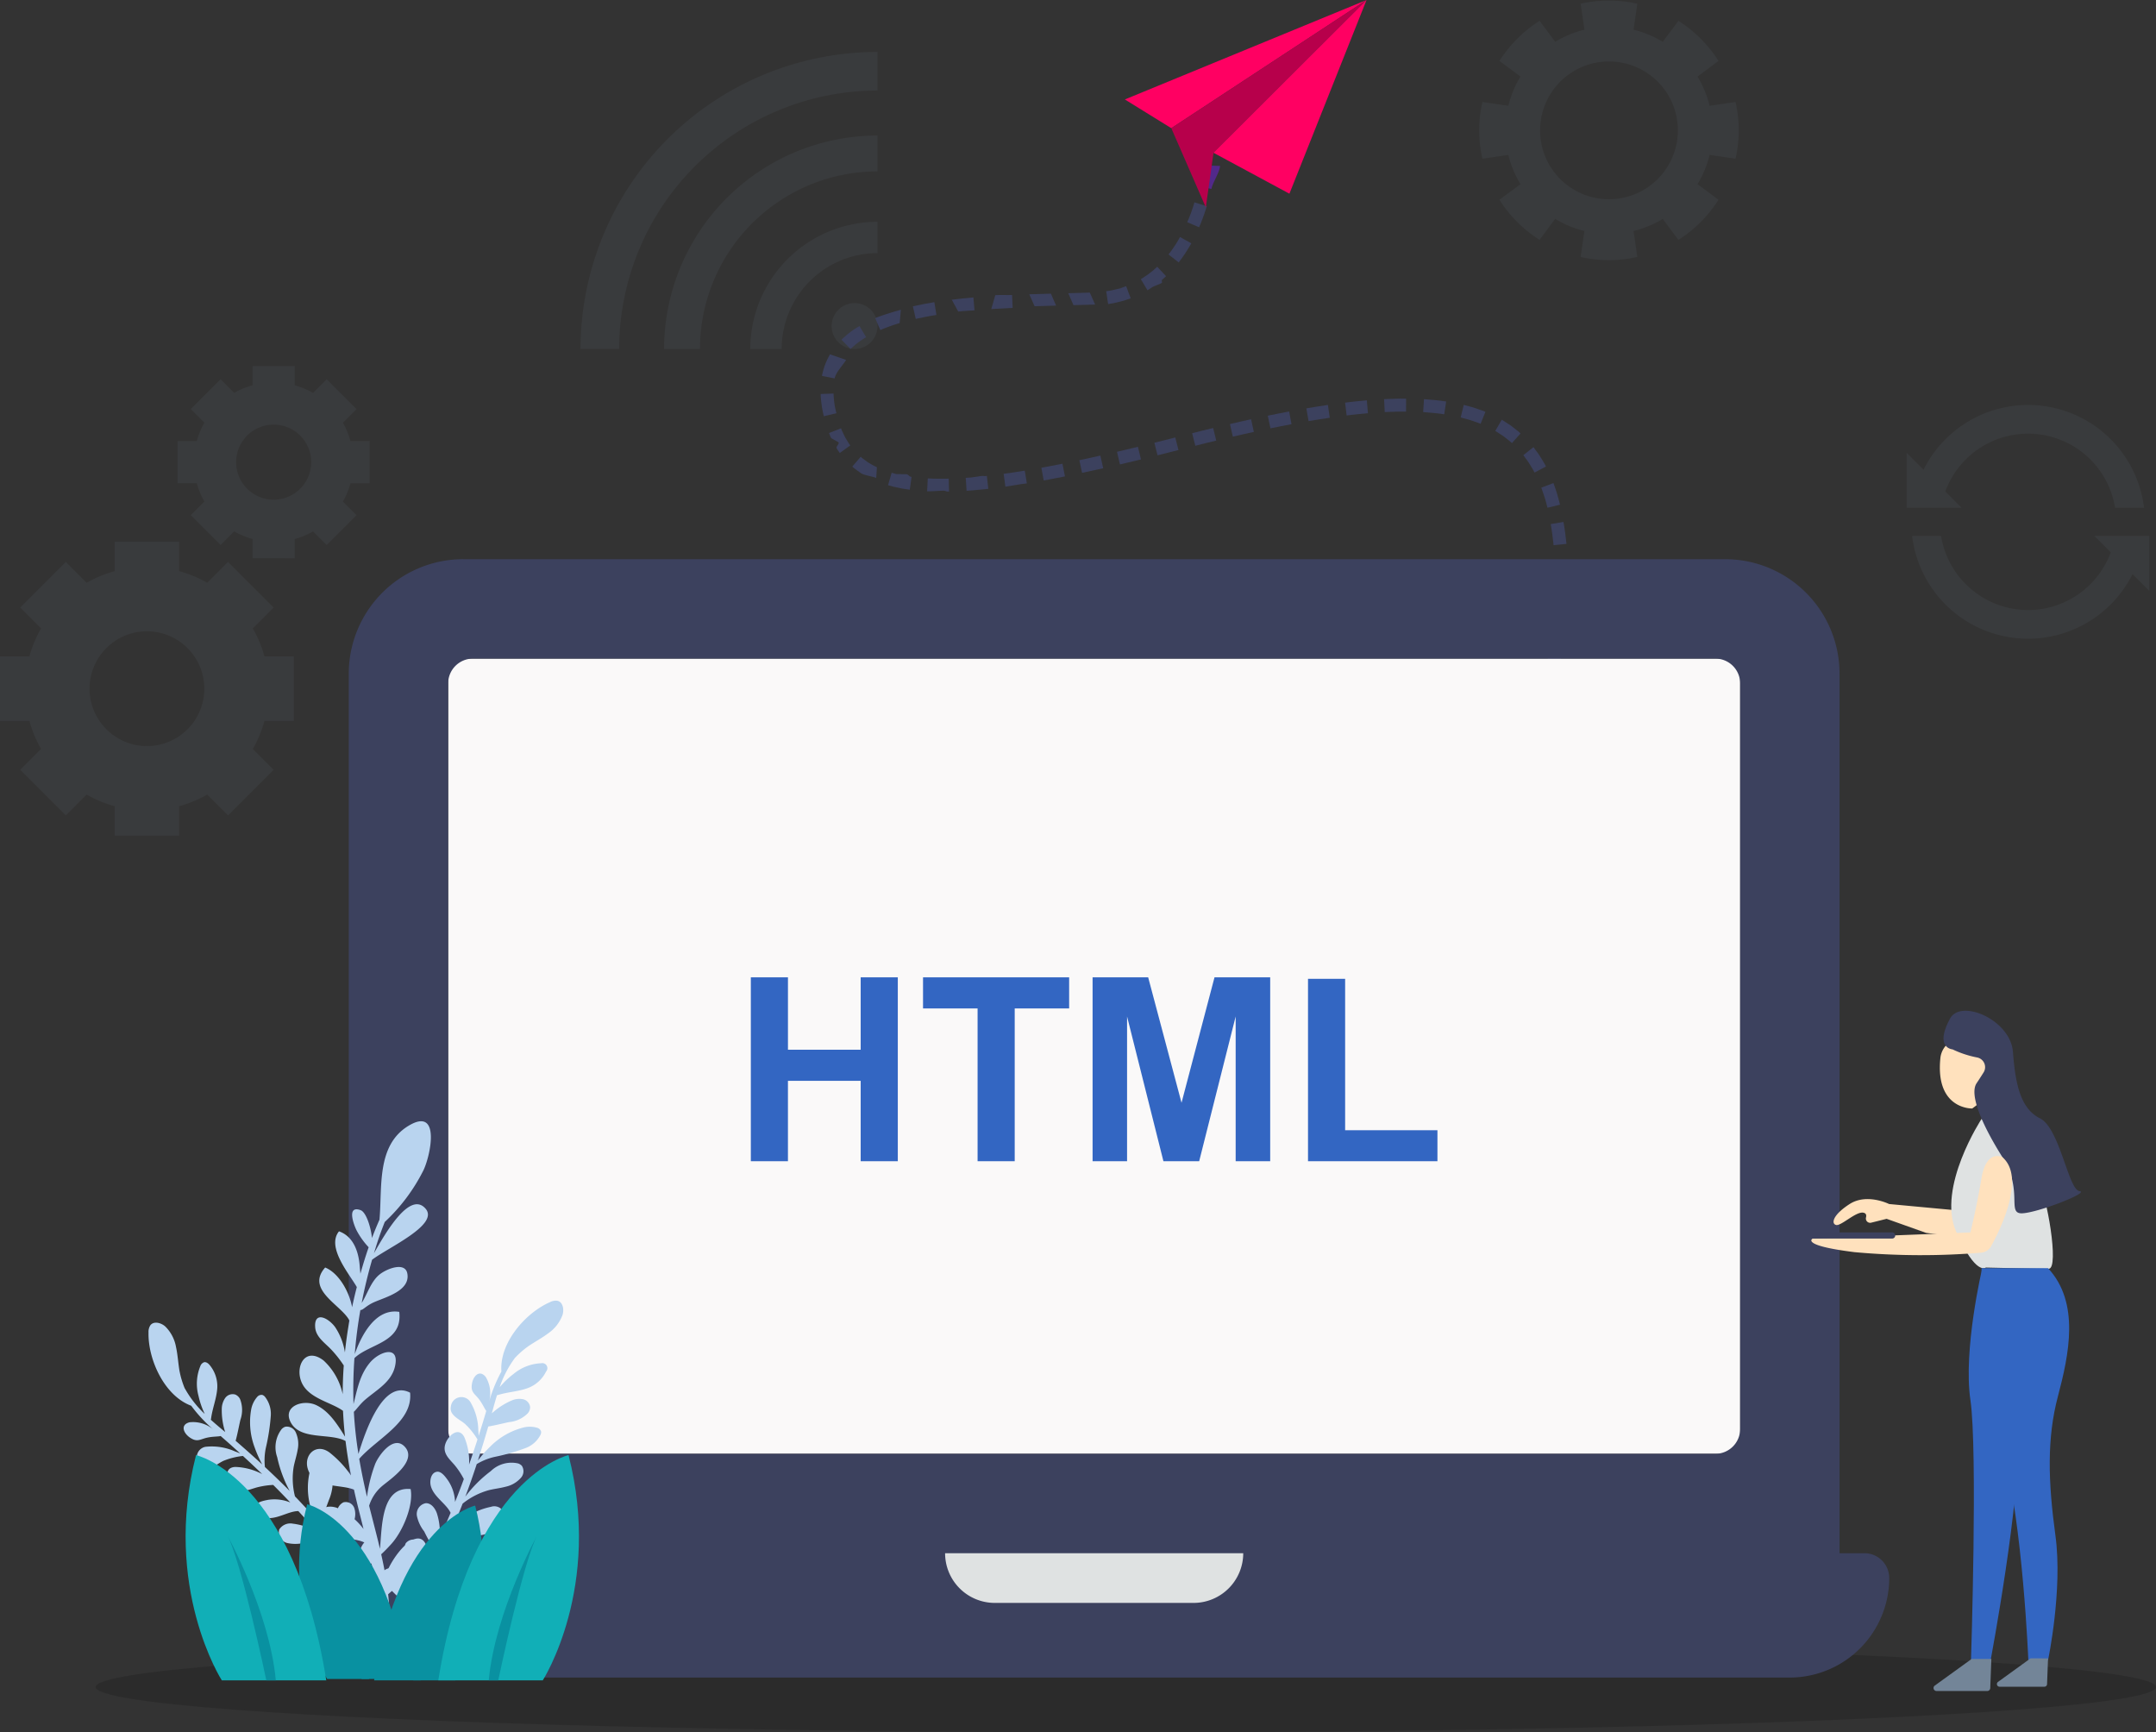 <svg xmlns="http://www.w3.org/2000/svg" xmlns:xlink="http://www.w3.org/1999/xlink" width="256" height="205.661" viewBox="0 0 256 205.661">
  <rect x="0" y="0" width="256" height="205.661" fill="#333333" stroke="none"/>
  <defs>
    <linearGradient id="linear-gradient" x1="-20.692" y1="0.5" x2="-19.692" y2="0.5" gradientUnits="objectBoundingBox">
      <stop offset="0" stop-color="#738598"/>
      <stop offset="1" stop-color="#3c415e"/>
    </linearGradient>
  </defs>
  <g id="Grupo_53375" data-name="Grupo 53375" transform="translate(-133.246 -2604.379)">
    <ellipse id="Elipse_5463" data-name="Elipse 5463" cx="122.322" cy="5.379" rx="122.322" ry="5.379" transform="translate(144.602 2799.282)" opacity="0.15"/>
    <g id="Grupo_53327" data-name="Grupo 53327" transform="translate(202.177 2610.547)" opacity="0.1">
      <g id="Grupo_53325" data-name="Grupo 53325" transform="translate(29.817 29.816)">
        <path id="Trazado_98573" data-name="Trazado 98573" d="M286,2662.765a2.723,2.723,0,1,0,2.721-2.722A2.723,2.723,0,0,0,286,2662.765Z" transform="translate(-286 -2660.043)" fill="#738598"/>
      </g>
      <g id="Grupo_53326" data-name="Grupo 53326" transform="translate(0 0)">
        <path id="Trazado_98574" data-name="Trazado 98574" d="M286.162,2648.826a11.393,11.393,0,0,0-11.38,11.38h-3.726a15.123,15.123,0,0,1,15.106-15.1Z" transform="translate(-250.9 -2624.944)" fill="#738598"/>
        <path id="Trazado_98575" data-name="Trazado 98575" d="M280.565,2633.524a21.107,21.107,0,0,0-21.083,21.082h-4.258a25.369,25.369,0,0,1,25.342-25.34Z" transform="translate(-245.302 -2619.346)" fill="#738598"/>
        <path id="Trazado_98576" data-name="Trazado 98576" d="M275.139,2618.5a30.712,30.712,0,0,0-30.678,30.676h-4.585a35.3,35.3,0,0,1,35.263-35.261Z" transform="translate(-239.876 -2613.92)" fill="#738598"/>
      </g>
    </g>
    <g id="Grupo_53358" data-name="Grupo 53358" transform="translate(223.54 2604.379)">
      <g id="Grupo_53356" data-name="Grupo 53356" transform="translate(0 18.198)">
        <g id="Grupo_53329" data-name="Grupo 53329" transform="translate(82.647 59.69)">
          <g id="Grupo_53328" data-name="Grupo 53328">
            <path id="Trazado_98577" data-name="Trazado 98577" d="M414.561,2742.906l.155-.323.118-.256.216-.481c.14-.316.271-.622.4-.93.257-.613.5-1.219.732-1.826.465-1.214.891-2.427,1.285-3.653a72.427,72.427,0,0,0,1.972-7.477l-15.049-3.1a57.132,57.132,0,0,1-1.548,5.867c-.31.966-.646,1.925-1.006,2.859-.18.467-.364.93-.551,1.378l-.283.655-.137.306-.094.2Z" transform="translate(-400.77 -2724.864)" fill="none"/>
          </g>
          <path id="Trazado_98578" data-name="Trazado 98578" d="M415.924,2731.087l1.484.4c.22-.839.429-1.681.617-2.528l-1.5-.335C416.343,2729.446,416.138,2730.268,415.924,2731.087Z" transform="translate(-406.128 -2726.192)" fill="#3c415e" fill-rule="evenodd"/>
          <path id="Trazado_98579" data-name="Trazado 98579" d="M413.867,2737.857l1.453.5c.284-.82.546-1.647.8-2.477l-1.472-.441C414.4,2736.249,414.145,2737.057,413.867,2737.857Z" transform="translate(-405.4 -2728.603)" fill="#3c415e" fill-rule="evenodd"/>
          <path id="Trazado_98580" data-name="Trazado 98580" d="M411.337,2744.44l1.408.616c.351-.8.674-1.607.985-2.419l-1.436-.547C411.991,2742.882,411.676,2743.668,411.337,2744.44Z" transform="translate(-404.506 -2730.955)" fill="#3c415e" fill-rule="evenodd"/>
        </g>
        <g id="Grupo_53331" data-name="Grupo 53331" transform="translate(86.267 46.95)">
          <g id="Grupo_53330" data-name="Grupo 53330">
            <path id="Trazado_98581" data-name="Trazado 98581" d="M421.418,2720.993a63.236,63.236,0,0,0,1.111-7.776,52.623,52.623,0,0,0,.039-8.061l-15.324,1.125a42.694,42.694,0,0,1-.876,11.615Z" transform="translate(-406.369 -2705.156)" fill="none"/>
          </g>
          <path id="Trazado_98582" data-name="Trazado 98582" d="M418.881,2710.131l1.537.015c.014-.436,0-.873-.007-1.31s-.024-.874-.045-1.31l-1.535.075c.02.421.043.842.043,1.264S418.9,2709.709,418.881,2710.131Z" transform="translate(-410.775 -2705.994)" fill="#3c415e" fill-rule="evenodd"/>
          <path id="Trazado_98583" data-name="Trazado 98583" d="M418.505,2717.192l1.528.158c.045-.433.091-.866.119-1.3s.071-.868.085-1.3l-1.534-.081c-.014.422-.054.844-.083,1.265S418.548,2716.771,418.505,2717.192Z" transform="translate(-410.66 -2708.518)" fill="#3c415e" fill-rule="evenodd"/>
          <path id="Trazado_98584" data-name="Trazado 98584" d="M417.494,2724.147l1.51.283.226-1.283.2-1.289-1.521-.215-.192,1.254Z" transform="translate(-410.302 -2710.985)" fill="#3c415e" fill-rule="evenodd"/>
        </g>
        <g id="Grupo_53333" data-name="Grupo 53333" transform="translate(84.739 29.471)">
          <g id="Grupo_53332" data-name="Grupo 53332">
            <path id="Trazado_98585" data-name="Trazado 98585" d="M421.734,2695.6c-.055-.682-.107-1.363-.2-2.048-.041-.342-.079-.684-.125-1.026l-.161-1.028c-.093-.666-.262-1.422-.409-2.14-.067-.358-.18-.738-.273-1.107s-.19-.74-.308-1.117l-.378-1.137c-.068-.19-.121-.375-.2-.569l-.234-.577-.239-.575c-.082-.192-.155-.381-.256-.576q-.285-.58-.581-1.155c-.05-.1-.1-.191-.15-.287l-.171-.287-.346-.573-.352-.569c-.118-.188-.261-.374-.393-.559-.271-.37-.535-.742-.827-1.1s-.611-.7-.924-1.051l-11.2,10.517a2.879,2.879,0,0,0,.218.244c.071.087.132.193.206.283a1.5,1.5,0,0,1,.107.143c.031.057.063.113.1.169s.067.11.1.164l.054.082c.017.031.03.065.047.1.061.131.126.259.195.387a1.374,1.374,0,0,1,.092.213l.091.222.094.221a2.485,2.485,0,0,1,.084.245q.08.251.168.5c.056.171.1.367.147.548s.108.358.142.568l.123.6c.02.1.046.19.061.31l.052.339.108.677c.031.228.054.458.082.687.063.456.1.923.133,1.387Z" transform="translate(-404.006 -2678.118)" fill="none"/>
          </g>
          <path id="Trazado_98586" data-name="Trazado 98586" d="M414.378,2689.508l1.36-.716-.154-.3-.177-.294-.357-.586a6.226,6.226,0,0,0-.391-.566l-.409-.556-1.2.956.363.5a5.235,5.235,0,0,1,.349.506l.32.526.16.263Z" transform="translate(-407.203 -2681.077)" fill="#3c415e" fill-rule="evenodd"/>
          <path id="Trazado_98587" data-name="Trazado 98587" d="M417.082,2696.023l1.493-.364c-.117-.431-.22-.863-.35-1.291s-.278-.852-.433-1.275l-1.438.543c.142.389.266.786.4,1.18S416.972,2695.621,417.082,2696.023Z" transform="translate(-408.372 -2683.413)" fill="#3c415e" fill-rule="evenodd"/>
          <path id="Trazado_98588" data-name="Trazado 98588" d="M418.424,2702.989l1.529-.152-.154-1.305c-.053-.435-.132-.867-.2-1.3l-1.515.253c.062.417.138.831.189,1.248Z" transform="translate(-408.984 -2685.937)" fill="#3c415e" fill-rule="evenodd"/>
        </g>
        <g id="Grupo_53335" data-name="Grupo 53335" transform="translate(77.468 22.459)">
          <g id="Grupo_53334" data-name="Grupo 53334">
            <path id="Trazado_98589" data-name="Trazado 98589" d="M411.231,2674.283a20.734,20.734,0,0,0-4.342-3.492c-.39-.232-.787-.436-1.183-.647-.2-.1-.4-.215-.6-.3l-.6-.263-.6-.257c-.2-.087-.4-.171-.6-.236q-.592-.211-1.188-.411c-.1-.032-.2-.069-.3-.1l-.291-.081-.584-.159c-.387-.1-.785-.218-1.16-.287l-1.14-.231-.285-.055-.277-.042-.555-.081c-.368-.05-.745-.112-1.106-.148l-1.08-.1-.54-.047c-.178-.012-.351-.018-.527-.027l-1.05-.046-.479,15.357.674.03c.112.005.226.008.336.015l.319.031.639.057c.211.02.4.058.6.083l.3.042.149.02.138.029.551.112a5.09,5.09,0,0,1,.515.128l.25.066.125.031c.041.011.075.027.112.039.147.054.294.105.444.153a1.184,1.184,0,0,1,.2.082l.193.086.2.079c.065.027.112.063.169.092.108.063.229.115.333.176a5.392,5.392,0,0,1,1.021.819Z" transform="translate(-392.758 -2667.271)" fill="none"/>
          </g>
          <path id="Trazado_98590" data-name="Trazado 98590" d="M397.154,2679.48l.229-1.52c-.878-.141-1.758-.214-2.636-.275l-.092,1.534C395.492,2679.279,396.329,2679.348,397.154,2679.48Z" transform="translate(-393.429 -2670.953)" fill="#3c415e" fill-rule="evenodd"/>
          <path id="Trazado_98591" data-name="Trazado 98591" d="M403.9,2680.981l.578-1.423a6.563,6.563,0,0,0-.636-.24l-.641-.221c-.212-.081-.432-.127-.648-.189l-.651-.175-.365,1.493.6.162c.2.057.4.1.6.173l.586.2A5.644,5.644,0,0,1,403.9,2680.981Z" transform="translate(-395.861 -2671.323)" fill="#3c415e" fill-rule="evenodd"/>
          <path id="Trazado_98592" data-name="Trazado 98592" d="M409.868,2684.235l1.027-1.144a5.618,5.618,0,0,0-.529-.446l-.545-.427c-.186-.137-.383-.255-.575-.383s-.383-.257-.583-.369l-.772,1.328c.179.1.345.22.518.329s.347.218.511.339l.482.379A4.561,4.561,0,0,1,409.868,2684.235Z" transform="translate(-398.108 -2672.29)" fill="#3c415e" fill-rule="evenodd"/>
        </g>
        <g id="Grupo_53337" data-name="Grupo 53337" transform="translate(62.626 22.436)">
          <g id="Grupo_53336" data-name="Grupo 53336">
            <path id="Trazado_98593" data-name="Trazado 98593" d="M385.12,2667.259a58.166,58.166,0,0,0-7.93.342c-2.533.268-4.983.646-7.391,1.075l2.72,15.122c2.122-.379,4.225-.7,6.269-.916a43.017,43.017,0,0,1,5.853-.267Z" transform="translate(-369.799 -2667.236)" fill="none"/>
          </g>
          <path id="Trazado_98594" data-name="Trazado 98594" d="M375.975,2680.268l-.222-1.521c-.856.117-1.7.264-2.555.4l.259,1.515C374.3,2680.527,375.134,2680.382,375.975,2680.268Z" transform="translate(-371.001 -2671.305)" fill="#3c415e" fill-rule="evenodd"/>
          <path id="Trazado_98595" data-name="Trazado 98595" d="M383.02,2679.432l-.131-1.531-1.294.123c-.432.037-.86.1-1.29.15l.186,1.525c.421-.048.842-.11,1.264-.147Z" transform="translate(-373.513 -2671.007)" fill="#3c415e" fill-rule="evenodd"/>
          <path id="Trazado_98596" data-name="Trazado 98596" d="M390.08,2679.125l.007-1.536c-.876-.017-1.745.029-2.617.056l.078,1.535C388.393,2679.154,389.237,2679.109,390.08,2679.125Z" transform="translate(-376.047 -2670.895)" fill="#3c415e" fill-rule="evenodd"/>
        </g>
        <g id="Grupo_53339" data-name="Grupo 53339" transform="translate(48.609 23.877)">
          <g id="Grupo_53338" data-name="Grupo 53338">
            <path id="Trazado_98597" data-name="Trazado 98597" d="M362.133,2669.464c-4.81.868-9.441,1.963-14.017,3.126l3.809,14.885c4.344-1.105,8.679-2.123,12.928-2.889Z" transform="translate(-348.116 -2669.464)" fill="none"/>
          </g>
          <path id="Trazado_98598" data-name="Trazado 98598" d="M355.075,2684.476l-.361-1.493-1.25.3-1.247.315.376,1.49,1.24-.313Z" transform="translate(-349.566 -2674.244)" fill="#3c415e" fill-rule="evenodd"/>
          <path id="Trazado_98599" data-name="Trazado 98599" d="M361.995,2682.874l-.328-1.5c-.841.177-1.675.377-2.512.567l.348,1.5C360.332,2683.249,361.161,2683.05,361.995,2682.874Z" transform="translate(-352.018 -2673.675)" fill="#3c415e" fill-rule="evenodd"/>
          <path id="Trazado_98600" data-name="Trazado 98600" d="M368.927,2681.455l-.284-1.51c-.849.15-1.688.334-2.532.5l.312,1.5C367.257,2681.785,368.09,2681.6,368.927,2681.455Z" transform="translate(-354.478 -2673.169)" fill="#3c415e" fill-rule="evenodd"/>
        </g>
        <g id="Grupo_53341" data-name="Grupo 53341" transform="translate(35.522 27.002)">
          <g id="Grupo_53340" data-name="Grupo 53340">
            <path id="Trazado_98601" data-name="Trazado 98601" d="M340.958,2674.3l-3.3.834c-1.093.27-2.188.542-3.277.8s-2.178.509-3.266.76-2.169.482-3.245.7l3.11,15.047c1.18-.239,2.339-.5,3.5-.754s2.315-.527,3.458-.8,2.29-.554,3.43-.837l3.394-.858Z" transform="translate(-327.871 -2674.299)" fill="none"/>
          </g>
          <path id="Trazado_98602" data-name="Trazado 98602" d="M334.332,2689.55l-.338-1.5-2.492.546.32,1.5Z" transform="translate(-329.155 -2679.161)" fill="#3c415e" fill-rule="evenodd"/>
          <path id="Trazado_98603" data-name="Trazado 98603" d="M341.258,2687.927l-.362-1.493-2.485.592.35,1.5Z" transform="translate(-331.597 -2678.589)" fill="#3c415e" fill-rule="evenodd"/>
          <path id="Trazado_98604" data-name="Trazado 98604" d="M348.137,2686.211l-.38-1.49c-.826.208-1.651.423-2.479.625l.371,1.491C346.48,2686.635,347.308,2686.419,348.137,2686.211Z" transform="translate(-334.025 -2677.984)" fill="#3c415e" fill-rule="evenodd"/>
        </g>
        <g id="Grupo_53343" data-name="Grupo 53343" transform="translate(23.061 30.094)">
          <g id="Grupo_53342" data-name="Grupo 53342">
            <path id="Trazado_98605" data-name="Trazado 98605" d="M321.056,2679.081c-2.154.444-4.3.852-6.392,1.168a60.609,60.609,0,0,1-6.068.65l.725,15.347a75.5,75.5,0,0,0,7.656-.808c2.457-.371,4.836-.827,7.189-1.311Z" transform="translate(-308.596 -2679.081)" fill="none"/>
          </g>
          <path id="Trazado_98606" data-name="Trazado 98606" d="M313.308,2693.309l-.169-1.528c-.418.055-.257-.034-.675.008l-1.208.176-.627.042.1,1.533.646-.043.644-.06C312.45,2693.394,312.881,2693.365,313.308,2693.309Z" transform="translate(-309.314 -2683.57)" fill="#3c415e" fill-rule="evenodd"/>
          <path id="Trazado_98607" data-name="Trazado 98607" d="M320.35,2692.325l-.25-1.516-1.253.2-1.254.179.209,1.522,1.857-.3Z" transform="translate(-311.777 -2683.228)" fill="#3c415e" fill-rule="evenodd"/>
          <path id="Trazado_98608" data-name="Trazado 98608" d="M327.324,2691.047l-.3-1.506c-.833.158-1.666.329-2.5.477l.275,1.512C325.642,2691.38,326.482,2691.208,327.324,2691.047Z" transform="translate(-314.227 -2682.78)" fill="#3c415e" fill-rule="evenodd"/>
        </g>
        <g id="Grupo_53345" data-name="Grupo 53345" transform="translate(4.863 30.879)">
          <g id="Grupo_53344" data-name="Grupo 53344">
            <path id="Trazado_98609" data-name="Trazado 98609" d="M298.643,2681.329c-.944.031-1.883.057-2.72.006l-.318-.014-.159-.006-.147-.016-.588-.056a2.5,2.5,0,0,1-.276-.036l-.266-.041-.266-.037c-.084-.015-.156-.035-.235-.052l-.233-.049a1.6,1.6,0,0,1-.22-.05c-.129-.041-.259-.078-.391-.11-.112-.042-.207-.085-.315-.117-.025-.01-.056-.016-.076-.026l-.057-.031c-.038-.02-.077-.038-.116-.056a1.577,1.577,0,0,1-.491-.342l-11.323,10.385c.182.2.367.4.553.591s.4.366.6.546.4.357.608.531.422.321.635.478.429.31.646.461.436.272.656.407a14.263,14.263,0,0,0,1.327.724l.664.312.334.152c.111.048.217.085.326.128.433.164.873.331,1.306.476q.631.189,1.268.365c.216.065.414.1.619.149l.612.131c.2.042.411.088.61.123l.588.091.588.087c.2.029.394.06.579.074l1.13.108.283.025.272.014.544.027c1.462.078,2.827.043,4.181-.007Z" transform="translate(-280.445 -2680.296)" fill="none"/>
          </g>
          <path id="Trazado_98610" data-name="Trazado 98610" d="M292.629,2690.774l.083-1.268a9.775,9.775,0,0,1-1.014-.554c-.162-.1-.309-.222-.465-.332l-.231-.167c-.072-.061-.142-.126-.213-.189l-1,1.163c.085.075.169.152.255.224l.275.2c.184.13.363.271.553.392C291.256,2690.469,292.216,2690.6,292.629,2690.774Z" transform="translate(-283.746 -2683.113)" fill="#3c415e" fill-rule="evenodd"/>
          <path id="Trazado_98611" data-name="Trazado 98611" d="M298.941,2693.212l.207-1.522c-.4-.065-.228-.225-.617-.322l-1.171-.007c-.2-.046-.383-.107-.575-.16l-.429,1.475c.213.059.425.127.64.178l.646.138C298.072,2693.1,298.508,2693.143,298.941,2693.212Z" transform="translate(-286.07 -2684.152)" fill="#3c415e" fill-rule="evenodd"/>
          <path id="Trazado_98612" data-name="Trazado 98612" d="M306.135,2693.8l-.034-1.536c-.418.021-.831,0-1.247.007s-.827-.021-1.24-.039l-.081,1.534c.434.02,1.45-.071,1.883-.077S305.7,2693.818,306.135,2693.8Z" transform="translate(-288.607 -2684.515)" fill="#3c415e" fill-rule="evenodd"/>
        </g>
        <g id="Grupo_53347" data-name="Grupo 53347" transform="translate(0 18.586)">
          <g id="Grupo_53346" data-name="Grupo 53346">
            <path id="Trazado_98613" data-name="Trazado 98613" d="M289.109,2673.573a2.149,2.149,0,0,1-.372-.638c-.033-.105-.078-.193-.117-.306-.033-.128-.07-.255-.112-.38a.515.515,0,0,1-.027-.1l-.023-.114-.05-.228-.027-.113-.014-.057-.006-.045c-.008-.059-.018-.118-.029-.178a3.369,3.369,0,0,1-.042-.528c0-.126.009-.185.008-.165.006,0,0,0,0,0l-12.129-9.436a15.179,15.179,0,0,0-2.893,6.2q-.084.423-.156.849c-.043.28-.074.552-.105.83s-.047.539-.063.8-.028.53-.025.781a18.747,18.747,0,0,0,.206,2.91l.111.674.029.167.033.154.067.308.137.615.07.307c.022.1.048.205.08.313q.182.64.379,1.274c.144.432.32.876.488,1.31l.131.327.156.334.321.666a14.074,14.074,0,0,0,.742,1.326c.137.219.26.438.416.654s.311.43.469.644.317.424.487.63.357.4.539.6Z" transform="translate(-272.922 -2661.28)" fill="none"/>
          </g>
          <path id="Trazado_98614" data-name="Trazado 98614" d="M284.221,2672.011l1.508.3c.133-.732.985-1.554,1.359-2.2l-1.908-.657A7.942,7.942,0,0,0,284.221,2672.011Z" transform="translate(-276.917 -2664.171)" fill="#3c415e" fill-rule="evenodd"/>
          <path id="Trazado_98615" data-name="Trazado 98615" d="M284.356,2679.341l1.5-.353a9.8,9.8,0,0,1-.343-2.338l-1.535.054A13.111,13.111,0,0,0,284.356,2679.341Z" transform="translate(-276.83 -2666.714)" fill="#3c415e" fill-rule="evenodd"/>
          <path id="Trazado_98616" data-name="Trazado 98616" d="M286.8,2685.965l1.246-.9-.171-.229-.147-.247c-.1-.166-.2-.327-.3-.495l-.252-.524c-.041-.088-.088-.172-.124-.263l-.1-.275-1.429.566.12.313c.042.1.1.2.143.3l.873.488c.111.2-.35.506-.235.7l.175.29Z" transform="translate(-277.378 -2668.971)" fill="#3c415e" fill-rule="evenodd"/>
        </g>
        <g id="Grupo_53349" data-name="Grupo 53349" transform="translate(3.244 10.452)">
          <g id="Grupo_53348" data-name="Grupo 53348">
            <path id="Trazado_98617" data-name="Trazado 98617" d="M290.07,2666.268h0c-.006,0,.014-.008.016-.016s.024-.022.039-.038l.023-.026c.012-.008.025-.018.037-.028a3.1,3.1,0,0,1,.431-.306,7.794,7.794,0,0,1,.723-.381c.29-.129.61-.261.963-.388a20.679,20.679,0,0,1,2.413-.676c.881-.2,1.826-.362,2.806-.5l-2.156-15.213c-1.3.184-2.623.41-3.988.715a35.768,35.768,0,0,0-4.227,1.2c-.73.261-1.478.561-2.235.906a22.84,22.84,0,0,0-2.324,1.237,18.452,18.452,0,0,0-2.367,1.71l-.292.25-.291.27c-.193.182-.383.358-.577.565s-.383.4-.57.617-.374.438-.551.664Z" transform="translate(-277.941 -2648.697)" fill="none"/>
          </g>
          <path id="Trazado_98618" data-name="Trazado 98618" d="M300.923,2660.36l.339,1.5c1.387-.314,2.213-.433,2.456-.472l-.246-1.517C302.62,2660.007,301.769,2660.169,300.923,2660.36Z" transform="translate(-286.066 -2652.647)" fill="#3c415e" fill-rule="evenodd"/>
          <path id="Trazado_98619" data-name="Trazado 98619" d="M294,2662.253l.607,1.412a20.746,20.746,0,0,1,2.3-.824l.142-1.591C296.218,2661.5,294.811,2661.906,294,2662.253Z" transform="translate(-283.619 -2653.135)" fill="#3c415e" fill-rule="evenodd"/>
          <path id="Trazado_98620" data-name="Trazado 98620" d="M287.809,2665.884l1.079,1.094a9.946,9.946,0,0,1,1.846-1.4l-.786-1.32A10.129,10.129,0,0,0,287.809,2665.884Z" transform="translate(-281.43 -2654.198)" fill="#3c415e" fill-rule="evenodd"/>
        </g>
        <g id="Grupo_53351" data-name="Grupo 53351" transform="translate(20.668 9.502)">
          <g id="Grupo_53350" data-name="Grupo 53350">
            <path id="Trazado_98621" data-name="Trazado 98621" d="M307.05,2663.391c1.961-.278,4.055-.451,6.212-.568s4.381-.178,6.675-.235l-.385-15.36c-2.307.058-4.686.12-7.123.253s-4.936.33-7.534.7Z" transform="translate(-304.894 -2647.228)" fill="none"/>
          </g>
          <path id="Trazado_98622" data-name="Trazado 98622" d="M322.3,2658.383l.632,1.418,2.554-.075-.62-1.418Z" transform="translate(-311.047 -2651.145)" fill="#3c415e" fill-rule="evenodd"/>
          <path id="Trazado_98623" data-name="Trazado 98623" d="M315.8,2658.57l-.48,1.651q1.266-.083,2.539-.139l-.069-1.535C316.937,2658.585,316.66,2658.514,315.8,2658.57Z" transform="translate(-308.581 -2651.23)" fill="#3c415e" fill-rule="evenodd"/>
          <path id="Trazado_98624" data-name="Trazado 98624" d="M308.063,2659.27l.769,1.407c.834-.1,1.092-.072,1.933-.144l-.133-1.531Q309.346,2659.112,308.063,2659.27Z" transform="translate(-306.014 -2651.391)" fill="#3c415e" fill-rule="evenodd"/>
        </g>
        <g id="Grupo_53353" data-name="Grupo 53353" transform="translate(35.325 7.962)">
          <g id="Grupo_53352" data-name="Grupo 53352">
            <path id="Trazado_98625" data-name="Trazado 98625" d="M327.952,2661.746l3.514-.1.453-.015.229-.009.332-.022q.665-.046,1.328-.106c.447-.054.9-.133,1.354-.207s.908-.186,1.363-.3a19.32,19.32,0,0,0,5.283-2.209,19.88,19.88,0,0,0,4.312-3.581l-11.35-10.356a4.508,4.508,0,0,1-.973.826,3.934,3.934,0,0,1-1.065.432,6.053,6.053,0,0,1-.672.129c-.131,0-.262.014-.392.027l-.1.011-.2.007-.41.015-3.388.093Z" transform="translate(-327.567 -2644.845)" fill="none"/>
          </g>
          <path id="Trazado_98626" data-name="Trazado 98626" d="M342.793,2654.837l.786,1.32c.2-.113.39-.252.584-.377s.969-.372,1.147-.52l-.034-.312c.174-.151.342-.309.513-.464l-1.05-1.121c-.152.137-.3.277-.454.412l-.481.377a5.356,5.356,0,0,1-.5.354C343.134,2654.615,342.971,2654.738,342.793,2654.837Z" transform="translate(-332.95 -2647.856)" fill="#3c415e" fill-rule="evenodd"/>
          <path id="Trazado_98627" data-name="Trazado 98627" d="M336.431,2657.534l.227,1.52.681-.11c.226-.043.449-.108.674-.162l.336-.085.167-.043.165-.056.657-.226-.539-1.439-.577.2-.144.05.432-.08-.877.192c-.2.046-.394.105-.6.143Z" transform="translate(-330.701 -2649.119)" fill="#3c415e" fill-rule="evenodd"/>
          <path id="Trazado_98628" data-name="Trazado 98628" d="M329.462,2658.187l.619,1.418,2.571-.074-.633-1.418Z" transform="translate(-328.237 -2649.536)" fill="#3c415e" fill-rule="evenodd"/>
        </g>
        <g id="Grupo_53355" data-name="Grupo 53355" transform="translate(42.527)">
          <g id="Grupo_53354" data-name="Grupo 53354">
            <path id="Trazado_98629" data-name="Trazado 98629" d="M350.057,2650.848a23.155,23.155,0,0,0,3.014-4.185,28.423,28.423,0,0,0,1.973-4.3,33.264,33.264,0,0,0,1.238-4.291c.16-.716.293-1.434.407-2.167.029-.182.057-.366.081-.554s.051-.372.073-.565.045-.389.065-.588l.029-.318.015-.18.017-.25-15.34-.869,0-.048v.013l0,.035-.01.111-.03.269c-.01.093-.023.191-.037.291s-.028.2-.045.3c-.063.4-.139.818-.231,1.225a17.953,17.953,0,0,1-.671,2.338,10.3,10.3,0,0,1-1.9,3.379Z" transform="translate(-338.707 -2632.53)" fill="none"/>
          </g>
          <path id="Trazado_98630" data-name="Trazado 98630" d="M353.423,2637.211l1.5.337c.194-.863.929-1.851,1.043-2.733l-2.1-.076C353.753,2635.568,353.607,2636.394,353.423,2637.211Z" transform="translate(-343.91 -2633.311)" fill="#52298a" fill-rule="evenodd"/>
          <path id="Trazado_98631" data-name="Trazado 98631" d="M351.311,2643.894l1.412.605a23.714,23.714,0,0,0,.913-2.508l-1.469-.449A17.316,17.316,0,0,1,351.311,2643.894Z" transform="translate(-343.163 -2635.716)" fill="#3c415e" fill-rule="evenodd"/>
          <path id="Trazado_98632" data-name="Trazado 98632" d="M347.874,2649.975l1.209.948a18.558,18.558,0,0,0,1.5-2.269l-1.343-.746A14.128,14.128,0,0,1,347.874,2649.975Z" transform="translate(-341.948 -2637.967)" fill="#3c415e" fill-rule="evenodd"/>
        </g>
      </g>
      <g id="Grupo_53357" data-name="Grupo 53357" transform="translate(43.269)">
        <path id="Trazado_98633" data-name="Trazado 98633" d="M339.855,2616.185l5.515,3.411,23.182-15.217Z" transform="translate(-339.855 -2604.379)" fill="#ff0062"/>
        <path id="Trazado_98634" data-name="Trazado 98634" d="M352.485,2628.994l-4.1-9.4,23.182-15.217L353.4,2622.517Z" transform="translate(-342.871 -2604.379)" fill="#b7004b"/>
        <path id="Trazado_98635" data-name="Trazado 98635" d="M365.152,2627.375l-9.014-4.859,18.171-18.137Z" transform="translate(-345.612 -2604.379)" fill="#ff0062"/>
      </g>
    </g>
    <g id="Grupo_53359" data-name="Grupo 53359" transform="translate(168.758 2670.765)">
      <rect id="Rectángulo_5042" data-name="Rectángulo 5042" width="153.41" height="94.406" transform="translate(17.701 11.801)" fill="#faf9f9"/>
      <path id="Trazado_98636" data-name="Trazado 98636" d="M197.306,2720.631v107.4a2.949,2.949,0,0,0,2.95,2.951H371.367a2.949,2.949,0,0,0,2.95-2.951v-107.4a13.59,13.59,0,0,0-13.59-13.559H210.9A13.593,13.593,0,0,0,197.306,2720.631Zm162.261,92.648H212.057a2.95,2.95,0,0,1-2.95-2.95v-88.506a2.95,2.95,0,0,1,2.95-2.95h147.51a2.95,2.95,0,0,1,2.95,2.95v88.506A2.95,2.95,0,0,1,359.567,2813.279Z" transform="translate(-191.406 -2707.072)" fill="url(#linear-gradient)"/>
      <path id="Trazado_98637" data-name="Trazado 98637" d="M191.129,2889.619H374.041a2.948,2.948,0,0,1,2.95,2.95h0a11.824,11.824,0,0,1-11.812,11.812H199.992a11.824,11.824,0,0,1-11.813-11.812h0A2.948,2.948,0,0,1,191.129,2889.619Z" transform="translate(-188.179 -2771.612)" fill="#3c415e"/>
      <path id="Trazado_98638" data-name="Trazado 98638" d="M336.336,2895.52h-23.6a5.9,5.9,0,0,1-5.9-5.9h35.4A5.9,5.9,0,0,1,336.336,2895.52Z" transform="translate(-230.129 -2771.612)" fill="#dfe2e2"/>
    </g>
    <g id="Grupo_53360" data-name="Grupo 53360" transform="translate(222.399 2720.406)">
      <path id="Trazado_98639" data-name="Trazado 98639" d="M271.157,2805.694v-21.83h4.408v8.592H284.2v-8.592h4.408v21.83H284.2v-9.545h-8.637v9.545Z" transform="translate(-271.157 -2783.864)" fill="#3366c2"/>
      <path id="Trazado_98640" data-name="Trazado 98640" d="M309.263,2805.694v-18.137h-6.477v-3.693h17.348v3.693h-6.463v18.137Z" transform="translate(-282.339 -2783.864)" fill="#3366c2"/>
      <path id="Trazado_98641" data-name="Trazado 98641" d="M333.929,2805.694v-21.83h6.6l3.961,14.892,3.916-14.892h6.612v21.83h-4.1V2788.51l-4.333,17.184h-4.244l-4.318-17.184v17.184Z" transform="translate(-293.35 -2783.864)" fill="#3366c2"/>
      <path id="Trazado_98642" data-name="Trazado 98642" d="M373.5,2805.792V2784.14h4.408v17.973h10.96v3.678Z" transform="translate(-307.342 -2783.961)" fill="#3366c2"/>
    </g>
    <g id="Grupo_53361" data-name="Grupo 53361" transform="translate(341.626 2724.375)">
      <path id="Trazado_98643" data-name="Trazado 98643" d="M487.6,2826.2l-10.976-1.025s-2.634-1.317-4.683,0-2.2,2.341-1.61,2.488,2.341-1.61,3.219-1.463c.345.057.4.3.332.564a.509.509,0,0,0,.612.627l1.837-.459,4.684,1.669,5.268.672Z" transform="translate(-460.695 -2802.232)" fill="#ffe1bd"/>
      <path id="Trazado_98644" data-name="Trazado 98644" d="M495.255,2809.841s-5.358,8.147-3.017,13.416,3.512,4.243,3.512,4.243,6.146.147,7.464.147-.293-9.074-1.171-10.1S495.255,2809.841,495.255,2809.841Z" transform="translate(-468.338 -2797.016)" fill="#dfe2e2"/>
      <path id="Trazado_98645" data-name="Trazado 98645" d="M493.4,2803.4s-4.391.133-3.784-5.944a2.627,2.627,0,0,1,1.4-2.1,2.684,2.684,0,0,1,2.38-.009c2.341,1.025,3.658,2.2,3.512,3.952S493.4,2803.4,493.4,2803.4Z" transform="translate(-467.602 -2791.798)" fill="#ffe1bd"/>
      <path id="Trazado_98646" data-name="Trazado 98646" d="M491.3,2794.584s-2.2-.146-.293-3.659c1.285-2.373,7.171.147,7.463,3.952s.879,6.732,3.22,7.9,3.366,8.488,4.683,8.635-5.122,2.635-6.878,2.635.22-2.708-2.268-6.66-3.951-7.463-3.073-8.78c.287-.43.573-.876.829-1.281a1.173,1.173,0,0,0-.745-1.776A12.049,12.049,0,0,1,491.3,2794.584Z" transform="translate(-467.838 -2790.001)" fill="#3c415e"/>
      <path id="Trazado_98647" data-name="Trazado 98647" d="M495.128,2883.776h2.342s3.658-19.464,3.219-26.927,1.2-19.409,1.2-19.409l-5.443-.055s-2.268,9.586-1.39,15.586S495.128,2883.776,495.128,2883.776Z" transform="translate(-469.472 -2806.754)" fill="#3366c2"/>
      <path id="Trazado_98648" data-name="Trazado 98648" d="M502.764,2883.81h2.342s1.756-8.342.878-14.781-1.025-11.561.292-16.537,2.634-11.122-1.171-15.22h-7.9s.219,13.1,2.561,21.732S502.764,2883.81,502.764,2883.81Z" transform="translate(-470.303 -2806.714)" fill="#3366c2"/>
      <path id="Trazado_98649" data-name="Trazado 98649" d="M492.918,2909.035l-4.376,3.161a.356.356,0,0,0,.209.645h6.02a.357.357,0,0,0,.356-.342l.133-3.463Z" transform="translate(-467.188 -2832.085)" fill="#738598"/>
      <path id="Trazado_98650" data-name="Trazado 98650" d="M504.034,2908.923l-3.871,2.8a.315.315,0,0,0,.184.57h5.325a.315.315,0,0,0,.315-.3l.118-3.063Z" transform="translate(-471.303 -2832.046)" fill="#738598"/>
      <path id="Trazado_98651" data-name="Trazado 98651" d="M488.639,2816.821s-1.9-1.024-2.487,2.489-1.317,6.439-1.317,6.439l-18.732.732s-1.537.8,4.976,1.61a86.925,86.925,0,0,0,15,.065,1.524,1.524,0,0,0,1.224-.788C488.444,2825.277,491.4,2819.225,488.639,2816.821Z" transform="translate(-459.251 -2799.434)" fill="#ffe1bd"/>
      <path id="Trazado_98652" data-name="Trazado 98652" d="M472.247,2826h0a.365.365,0,0,0-.366-.365H461.564l-5.246-9.074a.389.389,0,0,0-.482-.167h0a.389.389,0,0,0-.192.557l5.481,9.416h10.756A.366.366,0,0,0,472.247,2826Z" transform="translate(-455.591 -2799.324)" fill="#3c415e"/>
    </g>
    <g id="Grupo_53363" data-name="Grupo 53363" transform="translate(150.88 2737.495)">
      <g id="Grupo_53362" data-name="Grupo 53362" transform="translate(0 0)">
        <path id="Trazado_98653" data-name="Trazado 98653" d="M213.854,2855.215a6.738,6.738,0,0,1,.974,3.422c.016.118.027.381.041.65q.282-.886.554-1.778c.12-.394.235-.791.352-1.187-.195-.231-.427-.823-.867-1.393-.519-.674-.988-.809-.838-1.8.141-.936.885-1.747,1.63-.853a3.726,3.726,0,0,1,.424,2.894,17.5,17.5,0,0,1,1.449-3.523c-.257-3.4,2.86-6.977,5.779-8.24a1.427,1.427,0,0,1,.886-.156c.644.158.791,1.035.595,1.668a4.536,4.536,0,0,1-1.674,2.169c-.738.563-1.566,1-2.334,1.517a10.459,10.459,0,0,0-1.7,1.486.184.184,0,0,1-.019.04,12.646,12.646,0,0,0-1.742,3.383,10.018,10.018,0,0,1,1.655-1.582,5.458,5.458,0,0,1,3.274-1.267.6.6,0,0,1,.579.99,3.936,3.936,0,0,1-2.119,1.94c-1.174.447-2.482.471-3.674.869a.334.334,0,0,1-.019-.042c-.227.725-.428,1.461-.624,2.192a8.4,8.4,0,0,1,2.353-1.527,2.314,2.314,0,0,1,1.325-.157,1.089,1.089,0,0,1,.867.919,1.136,1.136,0,0,1-.253.731,3.547,3.547,0,0,1-2.228,1.067c-.824.174-1.657.389-2.489.528-.025.088-.05.175-.075.262q-.553,1.9-1.157,3.778a14.431,14.431,0,0,1,1.47-1.662,8.536,8.536,0,0,1,3.808-2.224,3.114,3.114,0,0,1,1.739-.009.669.669,0,0,1,.491.461.7.7,0,0,1-.07.375,3.284,3.284,0,0,1-1.772,1.577,24.446,24.446,0,0,1-3.665,1.047,7.144,7.144,0,0,0-2.137.856q-.636,1.945-1.354,3.859a15.1,15.1,0,0,1,3.023-3.024,3.522,3.522,0,0,1,3.248-.911,1.1,1.1,0,0,1,.432.27,1.169,1.169,0,0,1-.136,1.47,3.336,3.336,0,0,1-1.754,1.017c-.663.179-1.351.25-2.018.414a8.593,8.593,0,0,0-3.116,1.6q-.575,1.477-1.206,2.932a12.029,12.029,0,0,1,1.331-1.119,8.275,8.275,0,0,1,3.239-1.434,1.235,1.235,0,0,1,1.142.183,1.08,1.08,0,0,1,.167.993,2.863,2.863,0,0,1-1.68,1.976,5.636,5.636,0,0,1-1.71.312l-1.8.139a3.849,3.849,0,0,0-1.3.322q-.732,1.592-1.547,3.144a10.156,10.156,0,0,1,1.08-.98,5.5,5.5,0,0,1,2.987-1.233,1.387,1.387,0,0,1,1.059.283,1.079,1.079,0,0,1-.055,1.443,2.284,2.284,0,0,1-1.433.627,5.494,5.494,0,0,1-1.484-.01,4.323,4.323,0,0,0-1.054-.1,3.13,3.13,0,0,0-1.21.484l-.237.136c-.432.8-.879,1.615-1.35,2.412a5.55,5.55,0,0,1,2.813-.837c.579-.01,1.278.171,1.439.727a.881.881,0,0,1-.025.54,1.565,1.565,0,0,1-1.65.828c-.659-.056-1.28-.336-1.934-.441a9.421,9.421,0,0,0-1.2.1,26.57,26.57,0,0,1-2.581,3.519.323.323,0,0,1-.507-.4c.579-.947,1.171-1.88,1.759-2.816a28.141,28.141,0,0,1-2.146-2.107,1.31,1.31,0,0,1-.427-1.427,1.089,1.089,0,0,1,1.328-.456,2.121,2.121,0,0,1,1.083,1.042,7.364,7.364,0,0,1,.577,2.281c.6-.963,1.186-1.933,1.743-2.924a4.172,4.172,0,0,0-.52-.85c-.354-.4-.818-.689-1.164-1.1a1.34,1.34,0,0,1-.29-1.471,1.167,1.167,0,0,1,1.675-.183,2.567,2.567,0,0,1,.813,1.678c.03.2.081.481.107.778.043-.082.089-.163.131-.246q.347-.675.677-1.357a15.218,15.218,0,0,1-1.2-2.083,4.491,4.491,0,0,1-.871-1.859,1.306,1.306,0,0,1,1.069-1.5c.626-.012,1.086.594,1.3,1.184a7.54,7.54,0,0,1,.333,2.92q.677-1.464,1.3-2.954c-.5-1.1-2.1-1.951-2.372-3.294-.111-.541.03-1.465.735-1.585.554-.094,1.051.65,1.331,1.029a4.973,4.973,0,0,1,.837,2.552q.236-.59.466-1.183.295-.763.576-1.531a9.449,9.449,0,0,0-1.094-1.658c-.625-.731-1.456-1.39-1.108-2.493.318-1.009,1.569-2.137,2.251-.842a7.357,7.357,0,0,1,.571,3.27q.519-1.484,1-2.979a8.565,8.565,0,0,0-1.5-1.863c-.675-.565-1.872-1.014-1.663-2.042A1.262,1.262,0,0,1,213.854,2855.215Z" transform="translate(-175.67 -2821.939)" fill="#b9d4ef"/>
        <path id="Trazado_98654" data-name="Trazado 98654" d="M167.282,2862.023a6.742,6.742,0,0,1,3.515.547c.114.036.357.135.608.234q-.688-.627-1.383-1.246c-.308-.273-.62-.545-.932-.817-.292.08-.926.044-1.628.2-.829.189-1.148.56-1.988.008-.791-.52-1.217-1.534-.093-1.836a3.723,3.723,0,0,1,2.806.824,17.484,17.484,0,0,1-2.594-2.79c-3.2-1.187-5.142-5.515-5.068-8.695a1.425,1.425,0,0,1,.228-.871c.413-.518,1.271-.285,1.764.158a4.532,4.532,0,0,1,1.271,2.428c.2.906.251,1.839.4,2.755a10.442,10.442,0,0,0,.639,2.165.2.2,0,0,1,.028.035,12.644,12.644,0,0,0,2.345,3,10.085,10.085,0,0,1-.745-2.165,5.466,5.466,0,0,1,.218-3.5.756.756,0,0,1,.436-.471c.27-.069.528.144.7.36a3.935,3.935,0,0,1,.877,2.736c-.085,1.253-.61,2.451-.746,3.7a.37.37,0,0,1-.047,0c.564.51,1.148,1,1.731,1.483a8.4,8.4,0,0,1-.4-2.776,2.311,2.311,0,0,1,.411-1.269,1.09,1.09,0,0,1,1.2-.4,1.139,1.139,0,0,1,.559.536,3.551,3.551,0,0,1,.038,2.471c-.187.821-.34,1.668-.562,2.482l.207.178q1.49,1.294,2.947,2.63a14.481,14.481,0,0,1-.9-2.03,8.536,8.536,0,0,1-.428-4.389,3.111,3.111,0,0,1,.72-1.583.669.669,0,0,1,.624-.253.7.7,0,0,1,.312.221,3.285,3.285,0,0,1,.691,2.27,24.527,24.527,0,0,1-.58,3.766,7.135,7.135,0,0,0-.116,2.3q1.5,1.392,2.94,2.844a15.1,15.1,0,0,1-1.483-4.011,3.522,3.522,0,0,1,.53-3.332,1.1,1.1,0,0,1,.426-.28,1.171,1.171,0,0,1,1.279.738,3.342,3.342,0,0,1,.19,2.019c-.114.677-.338,1.332-.469,2.007a8.581,8.581,0,0,0,.154,3.5q1.1,1.141,2.159,2.323a11.881,11.881,0,0,1-.46-1.677,8.265,8.265,0,0,1,.052-3.542,1.236,1.236,0,0,1,.643-.961,1.08,1.08,0,0,1,.972.264,2.865,2.865,0,0,1,1.092,2.353,5.662,5.662,0,0,1-.432,1.685q-.314.846-.627,1.694a3.849,3.849,0,0,0-.252,1.317q1.14,1.332,2.209,2.72a10.23,10.23,0,0,1-.438-1.391,5.5,5.5,0,0,1,.129-3.229,1.389,1.389,0,0,1,.7-.844,1.079,1.079,0,0,1,1.288.653,2.281,2.281,0,0,1-.029,1.564,5.489,5.489,0,0,1-.63,1.344,4.354,4.354,0,0,0-.531.915,3.128,3.128,0,0,0-.066,1.3c.008.09.017.18.025.271.551.729,1.1,1.473,1.626,2.234a5.554,5.554,0,0,1,.416-2.906c.233-.53.69-1.089,1.262-1a.884.884,0,0,1,.48.249,1.563,1.563,0,0,1,.062,1.844c-.326.577-.841,1.023-1.21,1.573a9.674,9.674,0,0,0-.414,1.13,26.583,26.583,0,0,1,2.118,3.815.323.323,0,0,1-.574.294c-.618-.922-1.218-1.851-1.822-2.775a28.321,28.321,0,0,1-2.81,1.069,1.312,1.312,0,0,1-1.475-.21,1.088,1.088,0,0,1,.141-1.4,2.127,2.127,0,0,1,1.4-.549,7.361,7.361,0,0,1,2.314.429c-.624-.947-1.26-1.886-1.928-2.806a4.2,4.2,0,0,0-.989.117c-.51.154-.968.455-1.482.6a1.34,1.34,0,0,1-1.458-.352,1.167,1.167,0,0,1,.534-1.6,2.565,2.565,0,0,1,1.864-.036c.194.055.471.128.752.228-.056-.074-.111-.149-.168-.222-.312-.4-.63-.792-.95-1.183a15.1,15.1,0,0,1-2.393.216,4.483,4.483,0,0,1-2.052.014,1.306,1.306,0,0,1-.917-1.6,1.564,1.564,0,0,1,1.619-.689,7.54,7.54,0,0,1,2.793.919q-1.046-1.227-2.141-2.412c-1.209-.005-2.65,1.091-3.983.778-.539-.126-1.319-.641-1.133-1.33.145-.543,1.03-.683,1.491-.779a4.965,4.965,0,0,1,2.668.307q-.437-.462-.88-.918-.569-.587-1.149-1.164a9.486,9.486,0,0,0-1.964.3c-.926.262-1.872.741-2.728-.036-.783-.711-1.285-2.319.177-2.4a7.341,7.341,0,0,1,3.209.849q-1.131-1.092-2.289-2.153a8.581,8.581,0,0,0-2.318.581c-.8.376-1.7,1.276-2.55.657A1.263,1.263,0,0,1,167.282,2862.023Z" transform="translate(-160.524 -2823.376)" fill="#b9d4ef"/>
        <path id="Trazado_98655" data-name="Trazado 98655" d="M190.611,2827.658c1.56.627,2.836,2.766,3.2,4.713.145-.687.3-1.372.472-2.052.028-.112.058-.224.087-.337-.838-1.5-3.653-4.728-2.116-6.619,1.826.637,2.366,2.645,2.469,4.231.014.2.048.49.074.8.294-1.045.618-2.1.979-3.141a9.051,9.051,0,0,1-1.445-2.026c-.277-.55-1.241-3,.488-2.378.659.237,1.218,2.007,1.352,3.305q.412-1.1.889-2.17c.352-3.821-.4-8.841,3.467-11.161,3.936-2.363,2.528,3.873,1.685,5.429a21.549,21.549,0,0,1-4.526,6c-.308.784-.6,1.573-.864,2.376-.145.445-.282.892-.417,1.34,1.415-2.5,4.283-7.437,6.13-5.294,1.638,1.9-4.372,4.57-6.353,6.061-.385,1.344-.73,2.7-1.021,4.068-.076.355-.143.712-.211,1.068.657-1.05,1.1-2.542,2.088-3.357.872-.722,3.074-1.571,3.33-.14.365,2.037-2.537,2.782-3.922,3.39-1,.437-1.345.979-1.652.94q-.462,2.6-.67,5.237c.769-2.208,2.458-5.474,5.285-5.017.423,3.664-3.509,3.75-5.322,5.49a52.816,52.816,0,0,0-.111,5.395c0,.021,0,.043,0,.064.443-1.726.725-3.446,1.943-4.912,1.106-1.33,3.561-2.167,2.989.415-.418,1.882-2.159,2.783-3.546,3.974-.617.53-1.026,1.153-1.345,1.44a48.915,48.915,0,0,0,.546,5c.888-2.923,2.987-8.906,6.132-7.272.345,3.493-3.934,5.44-6.038,7.853.255,1.508.57,3.011.922,4.512a17.384,17.384,0,0,1,.914-3.748c.288-.921,2.222-3.8,3.632-2.13,1.39,1.649-1.742,3.766-2.668,4.529a5,5,0,0,0-1.625,2.405q.1.412.208.826c.362,1.421.739,2.854,1.078,4.294.251-2.619.139-7.433,3.641-7.1.373,1.971-.969,5.073-2.305,6.534-.435.476-.829.885-1.189,1.209.188.836.36,1.674.506,2.513.95-2.568,3.486-5.392,4.585-4.032,1.114,1.38-1.006,3.647-1.955,4.424a25.485,25.485,0,0,0-2.313,1.844,25.109,25.109,0,0,1,.152,3.011c-.01.719-1.155.663-1.2-.049a39.85,39.85,0,0,0-.465-4.132c-1.774-.68-5.344-.077-6.582-.775-1.722-.971-1.494-2.728.481-3.135,1.8-.369,4.365.963,5.879,2.651-.22-1.182-.478-2.359-.754-3.535-1.478-.965-3.612-.263-5.141-1.57-1.609-1.375-.576-3.391,1.508-2.744a7.834,7.834,0,0,1,3.2,2.53c-.206-.833-.416-1.667-.625-2.5q-.271-1.087-.511-2.174c-1.62-.675-4.751-.091-5.48-2.462-.511-1.661.981-3.115,2.57-1.954a12.488,12.488,0,0,1,2.559,2.727c-.264-1.359-.483-2.719-.648-4.084-1.82-1-5.442-.026-6.547-2.288-.9-1.845,1.494-2.7,3.058-1.976,1.538.714,2.521,2.3,3.429,3.746q-.169-1.528-.239-3.065c-1.416-1.037-4.086-1.455-4.918-3.382-.809-1.874.407-4.286,2.614-2.591a7.63,7.63,0,0,1,2.267,4q0-1.709.125-3.412a13.716,13.716,0,0,0-1.542-1.947c-.745-.767-1.769-1.457-1.851-2.577-.142-1.93,1.483-1.2,2.349-.06a7.425,7.425,0,0,1,1.18,3.034q.2-1.9.536-3.787C192.543,2832.1,188.258,2830.313,190.611,2827.658Z" transform="translate(-169.636 -2810.298)" fill="#b9d4ef"/>
      </g>
    </g>
    <g id="Grupo_53368" data-name="Grupo 53368" transform="translate(155.285 2777.125)">
      <g id="Grupo_53364" data-name="Grupo 53364" transform="translate(13.471 5.835)">
        <path id="Trazado_98656" data-name="Trazado 98656" d="M191.511,2901.374s-5.5-8.561-2.374-20.746c0,0,9,2,12,20.746Z" transform="translate(-188.176 -2880.627)" fill="#0991a1"/>
        <path id="Trazado_98657" data-name="Trazado 98657" d="M197.674,2905.338s-2.349-11.248-3.661-13.5c0,0,3.949,7.124,4.536,13.5Z" transform="translate(-190.24 -2884.592)" fill="#0991a1"/>
      </g>
      <g id="Grupo_53365" data-name="Grupo 53365" transform="translate(22.385 5.997)">
        <path id="Trazado_98658" data-name="Trazado 98658" d="M211.59,2901.624s5.5-8.561,2.374-20.746c0,0-9,2-12,20.746Z" transform="translate(-201.966 -2880.878)" fill="#0991a1"/>
        <path id="Trazado_98659" data-name="Trazado 98659" d="M210.034,2905.589s2.349-11.248,3.661-13.5c0,0-3.949,7.124-4.536,13.5Z" transform="translate(-204.509 -2884.843)" fill="#0991a1"/>
      </g>
      <g id="Grupo_53366" data-name="Grupo 53366" transform="translate(30.003)">
        <path id="Trazado_98660" data-name="Trazado 98660" d="M226.156,2898.344s7.089-11.036,3.061-26.743c0,0-11.6,2.578-15.466,26.743Z" transform="translate(-213.751 -2871.601)" fill="#11afb7"/>
        <path id="Trazado_98661" data-name="Trazado 98661" d="M224.149,2903.455s3.029-14.5,4.72-17.4c0,0-5.09,9.184-5.848,17.4Z" transform="translate(-217.029 -2876.712)" fill="#0991a1"/>
      </g>
      <g id="Grupo_53367" data-name="Grupo 53367">
        <path id="Trazado_98662" data-name="Trazado 98662" d="M171.638,2898.344s-7.089-11.036-3.061-26.743c0,0,11.6,2.578,15.466,26.743Z" transform="translate(-167.339 -2871.601)" fill="#11afb7"/>
        <path id="Trazado_98663" data-name="Trazado 98663" d="M179.581,2903.455s-3.028-14.5-4.72-17.4c0,0,5.09,9.184,5.848,17.4Z" transform="translate(-169.998 -2876.712)" fill="#0991a1"/>
      </g>
    </g>
    <path id="Trazado_98664" data-name="Trazado 98664" d="M408.4,2616.973l-3.08-.451a15.1,15.1,0,0,0,0,6.733l3.08-.451a12.229,12.229,0,0,0,1.439,3.472l-2.493,1.857a15.455,15.455,0,0,0,4.76,4.759l1.857-2.493a12.22,12.22,0,0,0,3.471,1.439l-.451,3.08a15.087,15.087,0,0,0,6.733,0l-.451-3.08a12.212,12.212,0,0,0,3.471-1.439l1.857,2.493a15.456,15.456,0,0,0,4.76-4.759l-2.493-1.857a12.212,12.212,0,0,0,1.439-3.472l3.08.451a15.1,15.1,0,0,0,0-6.733l-3.08.451a12.207,12.207,0,0,0-1.439-3.471l2.493-1.857a15.453,15.453,0,0,0-4.76-4.76l-1.857,2.493a12.233,12.233,0,0,0-3.471-1.439l.451-3.08a15.1,15.1,0,0,0-6.732,0l.451,3.08a12.235,12.235,0,0,0-3.471,1.439l-1.857-2.493a15.457,15.457,0,0,0-4.76,4.76l2.493,1.857A12.225,12.225,0,0,0,408.4,2616.973Zm3.771,2.915a8.179,8.179,0,1,1,8.179,8.179A8.179,8.179,0,0,1,412.167,2619.888Z" transform="translate(-96.056 -0.035)" fill="#738598" opacity="0.1"/>
    <g id="Grupo_53371" data-name="Grupo 53371" transform="translate(359.645 2652.456)" opacity="0.1">
      <g id="Grupo_53369" data-name="Grupo 53369">
        <path id="Trazado_98665" data-name="Trazado 98665" d="M485.464,2686.436a13.866,13.866,0,0,1,26.179,4.516h-3.437a10.466,10.466,0,0,0-20.158-1.933l1.933,1.933h-6.516v-6.515Z" transform="translate(-483.464 -2678.749)" fill="#738598"/>
      </g>
      <g id="Grupo_53370" data-name="Grupo 53370" transform="translate(0.638 15.548)">
        <path id="Trazado_98666" data-name="Trazado 98666" d="M498.222,2711.6a10.482,10.482,0,0,0,9.82-6.85L506.1,2702.8h6.516v6.516l-1.987-1.987a13.867,13.867,0,0,1-26.173-4.528h3.437A10.484,10.484,0,0,0,498.222,2711.6Z" transform="translate(-484.451 -2702.8)" fill="#738598"/>
      </g>
    </g>
    <g id="Grupo_53374" data-name="Grupo 53374" transform="translate(133.246 2647.835)" opacity="0.1">
      <g id="Grupo_53372" data-name="Grupo 53372" transform="translate(0 20.856)">
        <path id="Trazado_98667" data-name="Trazado 98667" d="M136.738,2725.138a14.318,14.318,0,0,0,1.383,3.328l-2.473,2.472,5.415,5.417,2.473-2.473a14.4,14.4,0,0,0,3.327,1.383v3.491h7.658v-3.491a14.358,14.358,0,0,0,3.328-1.383l2.473,2.473,5.415-5.417-2.472-2.472a14.345,14.345,0,0,0,1.383-3.328h3.491v-7.657h-3.491a14.364,14.364,0,0,0-1.383-3.328l2.472-2.472-5.415-5.416-2.473,2.473a14.313,14.313,0,0,0-3.328-1.382v-3.492h-7.658v3.492a14.35,14.35,0,0,0-3.327,1.382l-2.473-2.473-5.415,5.416,2.473,2.472a14.337,14.337,0,0,0-1.383,3.328h-3.492v7.657Zm7.14-3.828a6.814,6.814,0,1,1,6.814,6.815A6.822,6.822,0,0,1,143.878,2721.31Z" transform="translate(-133.246 -2703.864)" fill="#738598"/>
      </g>
      <g id="Grupo_53373" data-name="Grupo 53373" transform="translate(21.079 0)">
        <path id="Trazado_98668" data-name="Trazado 98668" d="M179.77,2694.423v-2.283a9.414,9.414,0,0,0,2.177-.906l1.617,1.617,3.543-3.541-1.617-1.617a9.4,9.4,0,0,0,.9-2.175h2.285v-5.01h-2.285a9.407,9.407,0,0,0-.9-2.177l1.617-1.617-3.543-3.541-1.617,1.616a9.431,9.431,0,0,0-2.177-.9V2671.6h-5.009v2.283a9.438,9.438,0,0,0-2.176.9l-1.617-1.616-3.543,3.541,1.617,1.618a9.411,9.411,0,0,0-.9,2.176h-2.284v5.01h2.284a9.426,9.426,0,0,0,.9,2.175l-1.617,1.617,3.543,3.541,1.615-1.617a9.454,9.454,0,0,0,2.177.906v2.283Zm-2.5-6.955a4.457,4.457,0,1,1,4.458-4.456A4.462,4.462,0,0,1,177.265,2687.468Z" transform="translate(-165.854 -2671.601)" fill="#738598"/>
      </g>
    </g>
  </g>
</svg>
